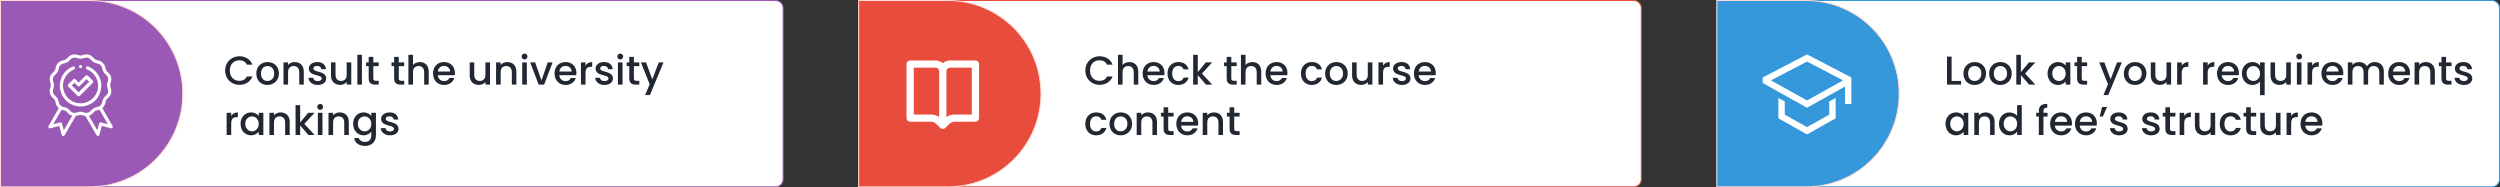 <svg width="1241" height="93" viewBox="0 0 1241 93" fill="none" xmlns="http://www.w3.org/2000/svg">
<rect x="0" y="0" width="1241" height="93" fill="#333333" stroke="none"/>
<path d="M426.25 0.25H811C813.071 0.25 814.75 1.929 814.75 4V89C814.75 91.071 813.071 92.75 811 92.75H426.25V0.25Z" fill="white" stroke="#E74C3C" stroke-width="0.5"/>
<path d="M426.25 0.25H470.5C496.043 0.25 516.75 20.957 516.75 46.5C516.75 72.043 496.043 92.75 470.5 92.75H426.25V0.25Z" fill="#E74C3C" stroke="#FFDAD2" stroke-width="0.5"/>
<path d="M538.74 35.02C538.74 39.2 541.92 42.12 545.84 42.12C548.74 42.12 551.24 40.68 552.3 37.96H549.56C548.82 39.44 547.5 40.14 545.84 40.14C543.08 40.14 541.08 38.16 541.08 35.02C541.08 31.88 543.08 29.92 545.84 29.92C547.5 29.92 548.82 30.62 549.56 32.1H552.3C551.24 29.38 548.74 27.92 545.84 27.92C541.92 27.92 538.74 30.86 538.74 35.02ZM554.969 42H557.249V35.84C557.249 33.82 558.349 32.78 560.029 32.78C561.689 32.78 562.789 33.82 562.789 35.84V42H565.049V35.5C565.049 32.42 563.129 30.8 560.669 30.8C559.249 30.8 558.009 31.34 557.249 32.26V27.2H554.969V42ZM572.597 32.72C574.297 32.72 575.637 33.8 575.677 35.5H569.577C569.817 33.76 571.057 32.72 572.597 32.72ZM577.757 38.72H575.297C574.877 39.58 574.097 40.26 572.697 40.26C571.017 40.26 569.717 39.16 569.557 37.34H577.977C578.037 36.96 578.057 36.6 578.057 36.22C578.057 32.98 575.837 30.8 572.697 30.8C569.437 30.8 567.197 33.02 567.197 36.48C567.197 39.94 569.537 42.18 572.697 42.18C575.397 42.18 577.137 40.64 577.757 38.72ZM579.541 36.48C579.541 39.94 581.781 42.18 584.941 42.18C587.641 42.18 589.401 40.68 590.021 38.52H587.561C587.141 39.66 586.301 40.26 584.941 40.26C583.101 40.26 581.881 38.9 581.881 36.48C581.881 34.08 583.101 32.72 584.941 32.72C586.301 32.72 587.181 33.4 587.561 34.46H590.021C589.401 32.14 587.641 30.8 584.941 30.8C581.781 30.8 579.541 33.04 579.541 36.48ZM592.293 42H594.573V37.26L598.653 42H601.733L596.653 36.5L601.733 30.98H598.573L594.573 35.8V27.2H592.293V42ZM608.923 38.94C608.923 41.18 610.143 42 612.103 42H613.903V40.1H612.503C611.543 40.1 611.223 39.76 611.223 38.94V32.84H613.903V30.98H611.223V28.24H608.923V30.98H607.623V32.84H608.923V38.94ZM616.004 42H618.284V35.84C618.284 33.82 619.384 32.78 621.064 32.78C622.724 32.78 623.824 33.82 623.824 35.84V42H626.084V35.5C626.084 32.42 624.164 30.8 621.704 30.8C620.284 30.8 619.044 31.34 618.284 32.26V27.2H616.004V42ZM633.632 32.72C635.332 32.72 636.672 33.8 636.712 35.5H630.612C630.852 33.76 632.092 32.72 633.632 32.72ZM638.792 38.72H636.332C635.912 39.58 635.132 40.26 633.732 40.26C632.052 40.26 630.752 39.16 630.592 37.34H639.012C639.072 36.96 639.092 36.6 639.092 36.22C639.092 32.98 636.872 30.8 633.732 30.8C630.472 30.8 628.232 33.02 628.232 36.48C628.232 39.94 630.572 42.18 633.732 42.18C636.432 42.18 638.172 40.64 638.792 38.72ZM645.771 36.48C645.771 39.94 648.011 42.18 651.171 42.18C653.871 42.18 655.631 40.68 656.251 38.52H653.791C653.371 39.66 652.531 40.26 651.171 40.26C649.331 40.26 648.111 38.9 648.111 36.48C648.111 34.08 649.331 32.72 651.171 32.72C652.531 32.72 653.411 33.4 653.791 34.46H656.251C655.631 32.14 653.871 30.8 651.171 30.8C648.011 30.8 645.771 33.04 645.771 36.48ZM669.023 36.48C669.023 33.02 666.543 30.8 663.403 30.8C660.263 30.8 657.783 33.02 657.783 36.48C657.783 39.94 660.163 42.18 663.303 42.18C666.463 42.18 669.023 39.94 669.023 36.48ZM660.103 36.48C660.103 33.98 661.643 32.78 663.363 32.78C665.063 32.78 666.683 33.98 666.683 36.48C666.683 38.98 665.003 40.2 663.303 40.2C661.583 40.2 660.103 38.98 660.103 36.48ZM681.257 30.98H678.977V37.12C678.977 39.14 677.877 40.18 676.197 40.18C674.537 40.18 673.437 39.14 673.437 37.12V30.98H671.177V37.46C671.177 40.54 673.137 42.16 675.717 42.16C677.017 42.16 678.257 41.62 678.977 40.68V42H681.257V30.98ZM686.546 36.2C686.546 33.86 687.586 33.16 689.266 33.16H689.846V30.8C688.286 30.8 687.186 31.48 686.546 32.58V30.98H684.266V42H686.546V36.2ZM700.161 38.92C700.041 34.94 693.821 36.18 693.821 33.96C693.821 33.22 694.461 32.72 695.681 32.72C696.921 32.72 697.661 33.38 697.741 34.34H700.021C699.901 32.14 698.261 30.8 695.761 30.8C693.161 30.8 691.521 32.22 691.521 33.98C691.521 38.02 697.921 36.78 697.921 38.94C697.921 39.7 697.221 40.26 695.901 40.26C694.641 40.26 693.781 39.52 693.701 38.62H691.341C691.441 40.62 693.301 42.18 695.941 42.18C698.541 42.18 700.161 40.78 700.161 38.92ZM707.265 32.72C708.965 32.72 710.305 33.8 710.345 35.5H704.245C704.485 33.76 705.725 32.72 707.265 32.72ZM712.425 38.72H709.965C709.545 39.58 708.765 40.26 707.365 40.26C705.685 40.26 704.385 39.16 704.225 37.34H712.645C712.705 36.96 712.725 36.6 712.725 36.22C712.725 32.98 710.505 30.8 707.365 30.8C704.105 30.8 701.865 33.02 701.865 36.48C701.865 39.94 704.205 42.18 707.365 42.18C710.065 42.18 711.805 40.64 712.425 38.72ZM538.74 61.48C538.74 64.94 540.98 67.18 544.14 67.18C546.84 67.18 548.6 65.68 549.22 63.52H546.76C546.34 64.66 545.5 65.26 544.14 65.26C542.3 65.26 541.08 63.9 541.08 61.48C541.08 59.08 542.3 57.72 544.14 57.72C545.5 57.72 546.38 58.4 546.76 59.46H549.22C548.6 57.14 546.84 55.8 544.14 55.8C540.98 55.8 538.74 58.04 538.74 61.48ZM561.992 61.48C561.992 58.02 559.512 55.8 556.372 55.8C553.232 55.8 550.752 58.02 550.752 61.48C550.752 64.94 553.132 67.18 556.272 67.18C559.432 67.18 561.992 64.94 561.992 61.48ZM553.072 61.48C553.072 58.98 554.612 57.78 556.332 57.78C558.032 57.78 559.652 58.98 559.652 61.48C559.652 63.98 557.972 65.2 556.272 65.2C554.552 65.2 553.072 63.98 553.072 61.48ZM572.066 67H574.326V60.5C574.326 57.42 572.386 55.8 569.806 55.8C568.486 55.8 567.266 56.34 566.526 57.24V55.98H564.246V67H566.526V60.84C566.526 58.82 567.626 57.78 569.306 57.78C570.966 57.78 572.066 58.82 572.066 60.84V67ZM577.594 63.94C577.594 66.18 578.814 67 580.774 67H582.574V65.1H581.174C580.214 65.1 579.894 64.76 579.894 63.94V57.84H582.574V55.98H579.894V53.24H577.594V55.98H576.294V57.84H577.594V63.94ZM589.316 57.72C591.016 57.72 592.356 58.8 592.396 60.5H586.296C586.536 58.76 587.776 57.72 589.316 57.72ZM594.476 63.72H592.016C591.596 64.58 590.816 65.26 589.416 65.26C587.736 65.26 586.436 64.16 586.276 62.34H594.696C594.756 61.96 594.776 61.6 594.776 61.22C594.776 57.98 592.556 55.8 589.416 55.8C586.156 55.8 583.916 58.02 583.916 61.48C583.916 64.94 586.256 67.18 589.416 67.18C592.116 67.18 593.856 65.64 594.476 63.72ZM604.84 67H607.1V60.5C607.1 57.42 605.16 55.8 602.58 55.8C601.26 55.8 600.04 56.34 599.3 57.24V55.98H597.02V67H599.3V60.84C599.3 58.82 600.4 57.78 602.08 57.78C603.74 57.78 604.84 58.82 604.84 60.84V67ZM610.368 63.94C610.368 66.18 611.588 67 613.548 67H615.348V65.1H613.948C612.988 65.1 612.668 64.76 612.668 63.94V57.84H615.348V55.98H612.668V53.24H610.368V55.98H609.068V57.84H610.368V63.94Z" fill="#212832"/>
<path d="M0.25 0.25H385C387.071 0.25 388.75 1.929 388.75 4V89C388.75 91.071 387.071 92.75 385 92.75H0.25V0.25Z" fill="white" stroke="#9B59B6" stroke-width="0.5"/>
<path d="M0.25 0.25H44.5C70.043 0.25 90.75 20.957 90.75 46.5C90.75 72.043 70.043 92.75 44.5 92.75H0.25V0.25Z" fill="#9B59B6" stroke="#FFDAD2" stroke-width="0.5"/>
<path d="M111.74 35.02C111.74 39.2 114.92 42.12 118.84 42.12C121.74 42.12 124.24 40.68 125.3 37.96H122.56C121.82 39.44 120.5 40.14 118.84 40.14C116.08 40.14 114.08 38.16 114.08 35.02C114.08 31.88 116.08 29.92 118.84 29.92C120.5 29.92 121.82 30.62 122.56 32.1H125.3C124.24 29.38 121.74 27.92 118.84 27.92C114.92 27.92 111.74 30.86 111.74 35.02ZM138.469 36.48C138.469 33.02 135.989 30.8 132.849 30.8C129.709 30.8 127.229 33.02 127.229 36.48C127.229 39.94 129.609 42.18 132.749 42.18C135.909 42.18 138.469 39.94 138.469 36.48ZM129.549 36.48C129.549 33.98 131.089 32.78 132.809 32.78C134.509 32.78 136.129 33.98 136.129 36.48C136.129 38.98 134.449 40.2 132.749 40.2C131.029 40.2 129.549 38.98 129.549 36.48ZM148.543 42H150.803V35.5C150.803 32.42 148.863 30.8 146.283 30.8C144.963 30.8 143.743 31.34 143.003 32.24V30.98H140.723V42H143.003V35.84C143.003 33.82 144.103 32.78 145.783 32.78C147.443 32.78 148.543 33.82 148.543 35.84V42ZM161.931 38.92C161.811 34.94 155.591 36.18 155.591 33.96C155.591 33.22 156.231 32.72 157.451 32.72C158.691 32.72 159.431 33.38 159.511 34.34H161.791C161.671 32.14 160.031 30.8 157.531 30.8C154.931 30.8 153.291 32.22 153.291 33.98C153.291 38.02 159.691 36.78 159.691 38.94C159.691 39.7 158.991 40.26 157.671 40.26C156.411 40.26 155.551 39.52 155.471 38.62H153.111C153.211 40.62 155.071 42.18 157.711 42.18C160.311 42.18 161.931 40.78 161.931 38.92ZM174.375 30.98H172.095V37.12C172.095 39.14 170.995 40.18 169.315 40.18C167.655 40.18 166.555 39.14 166.555 37.12V30.98H164.295V37.46C164.295 40.54 166.255 42.16 168.835 42.16C170.135 42.16 171.375 41.62 172.095 40.68V42H174.375V30.98ZM177.383 42H179.663V27.2H177.383V42ZM183.016 38.94C183.016 41.18 184.236 42 186.196 42H187.996V40.1H186.596C185.636 40.1 185.316 39.76 185.316 38.94V32.84H187.996V30.98H185.316V28.24H183.016V30.98H181.716V32.84H183.016V38.94ZM195.653 38.94C195.653 41.18 196.873 42 198.833 42H200.633V40.1H199.233C198.273 40.1 197.953 39.76 197.953 38.94V32.84H200.633V30.98H197.953V28.24H195.653V30.98H194.353V32.84H195.653V38.94ZM202.734 42H205.014V35.84C205.014 33.82 206.114 32.78 207.794 32.78C209.454 32.78 210.554 33.82 210.554 35.84V42H212.814V35.5C212.814 32.42 210.894 30.8 208.434 30.8C207.014 30.8 205.774 31.34 205.014 32.26V27.2H202.734V42ZM220.363 32.72C222.063 32.72 223.403 33.8 223.443 35.5H217.343C217.583 33.76 218.823 32.72 220.363 32.72ZM225.523 38.72H223.063C222.643 39.58 221.863 40.26 220.463 40.26C218.783 40.26 217.483 39.16 217.323 37.34H225.743C225.803 36.96 225.823 36.6 225.823 36.22C225.823 32.98 223.603 30.8 220.463 30.8C217.203 30.8 214.963 33.02 214.963 36.48C214.963 39.94 217.303 42.18 220.463 42.18C223.163 42.18 224.903 40.64 225.523 38.72ZM243.242 30.98H240.962V37.12C240.962 39.14 239.862 40.18 238.182 40.18C236.522 40.18 235.422 39.14 235.422 37.12V30.98H233.162V37.46C233.162 40.54 235.122 42.16 237.702 42.16C239.002 42.16 240.242 41.62 240.962 40.68V42H243.242V30.98ZM254.07 42H256.33V35.5C256.33 32.42 254.39 30.8 251.81 30.8C250.49 30.8 249.27 31.34 248.53 32.24V30.98H246.25V42H248.53V35.84C248.53 33.82 249.63 32.78 251.31 32.78C252.97 32.78 254.07 33.82 254.07 35.84V42ZM259.238 42H261.518V30.98H259.238V42ZM260.398 29.52C261.198 29.52 261.838 28.88 261.838 28.06C261.838 27.24 261.198 26.6 260.398 26.6C259.578 26.6 258.938 27.24 258.938 28.06C258.938 28.88 259.578 29.52 260.398 29.52ZM263.212 30.98L267.392 42H270.112L274.312 30.98H271.892L268.772 39.96L265.652 30.98H263.212ZM280.675 32.72C282.375 32.72 283.715 33.8 283.755 35.5H277.655C277.895 33.76 279.135 32.72 280.675 32.72ZM285.835 38.72H283.375C282.955 39.58 282.175 40.26 280.775 40.26C279.095 40.26 277.795 39.16 277.635 37.34H286.055C286.115 36.96 286.135 36.6 286.135 36.22C286.135 32.98 283.915 30.8 280.775 30.8C277.515 30.8 275.275 33.02 275.275 36.48C275.275 39.94 277.615 42.18 280.775 42.18C283.475 42.18 285.215 40.64 285.835 38.72ZM290.659 36.2C290.659 33.86 291.699 33.16 293.379 33.16H293.959V30.8C292.399 30.8 291.299 31.48 290.659 32.58V30.98H288.379V42H290.659V36.2ZM304.275 38.92C304.155 34.94 297.935 36.18 297.935 33.96C297.935 33.22 298.575 32.72 299.795 32.72C301.035 32.72 301.775 33.38 301.855 34.34H304.135C304.015 32.14 302.375 30.8 299.875 30.8C297.275 30.8 295.635 32.22 295.635 33.98C295.635 38.02 302.035 36.78 302.035 38.94C302.035 39.7 301.335 40.26 300.015 40.26C298.755 40.26 297.895 39.52 297.815 38.62H295.455C295.555 40.62 297.415 42.18 300.055 42.18C302.655 42.18 304.275 40.78 304.275 38.92ZM306.738 42H309.018V30.98H306.738V42ZM307.898 29.52C308.698 29.52 309.338 28.88 309.338 28.06C309.338 27.24 308.698 26.6 307.898 26.6C307.078 26.6 306.438 27.24 306.438 28.06C306.438 28.88 307.078 29.52 307.898 29.52ZM312.372 38.94C312.372 41.18 313.592 42 315.552 42H317.352V40.1H315.952C314.992 40.1 314.672 39.76 314.672 38.94V32.84H317.352V30.98H314.672V28.24H312.372V30.98H311.072V32.84H312.372V38.94ZM323.793 39.38L320.693 30.98H318.153L322.493 41.82L320.253 47.18H322.613L329.373 30.98H327.013L323.793 39.38ZM114.78 61.2C114.78 58.86 115.82 58.16 117.5 58.16H118.08V55.8C116.52 55.8 115.42 56.48 114.78 57.58V55.98H112.5V67H114.78V61.2ZM119.416 61.44C119.416 64.84 121.716 67.18 124.576 67.18C126.416 67.18 127.736 66.3 128.436 65.36V67H130.736V55.98H128.436V57.58C127.756 56.68 126.476 55.8 124.616 55.8C121.716 55.8 119.416 58.04 119.416 61.44ZM128.436 61.48C128.436 63.86 126.816 65.2 125.096 65.2C123.396 65.2 121.756 63.82 121.756 61.44C121.756 59.06 123.396 57.78 125.096 57.78C126.816 57.78 128.436 59.12 128.436 61.48ZM141.55 67H143.81V60.5C143.81 57.42 141.87 55.8 139.29 55.8C137.97 55.8 136.75 56.34 136.01 57.24V55.98H133.73V67H136.01V60.84C136.01 58.82 137.11 57.78 138.79 57.78C140.45 57.78 141.55 58.82 141.55 60.84V67ZM146.719 67H148.999V62.26L153.079 67H156.159L151.079 61.5L156.159 55.98H152.999L148.999 60.8V52.2H146.719V67ZM157.793 67H160.073V55.98H157.793V67ZM158.953 54.52C159.753 54.52 160.393 53.88 160.393 53.06C160.393 52.24 159.753 51.6 158.953 51.6C158.133 51.6 157.493 52.24 157.493 53.06C157.493 53.88 158.133 54.52 158.953 54.52ZM170.886 67H173.146V60.5C173.146 57.42 171.206 55.8 168.626 55.8C167.306 55.8 166.086 56.34 165.346 57.24V55.98H163.066V67H165.346V60.84C165.346 58.82 166.446 57.78 168.126 57.78C169.786 57.78 170.886 58.82 170.886 60.84V67ZM175.295 61.44C175.295 64.84 177.595 67.18 180.495 67.18C182.295 67.18 183.615 66.28 184.315 65.34V67.18C184.315 69.38 182.995 70.46 181.235 70.46C179.655 70.46 178.435 69.68 178.095 68.54H175.835C176.115 70.98 178.295 72.44 181.235 72.44C184.675 72.44 186.615 70.18 186.615 67.18V55.98H184.315V57.58C183.635 56.64 182.295 55.8 180.495 55.8C177.595 55.8 175.295 58.04 175.295 61.44ZM184.315 61.48C184.315 63.86 182.695 65.2 180.975 65.2C179.275 65.2 177.635 63.82 177.635 61.44C177.635 59.06 179.275 57.78 180.975 57.78C182.695 57.78 184.315 59.12 184.315 61.48ZM197.829 63.92C197.709 59.94 191.489 61.18 191.489 58.96C191.489 58.22 192.129 57.72 193.349 57.72C194.589 57.72 195.329 58.38 195.409 59.34H197.689C197.569 57.14 195.929 55.8 193.429 55.8C190.829 55.8 189.189 57.22 189.189 58.98C189.189 63.02 195.589 61.78 195.589 63.94C195.589 64.7 194.889 65.26 193.569 65.26C192.309 65.26 191.449 64.52 191.369 63.62H189.009C189.109 65.62 190.969 67.18 193.609 67.18C196.209 67.18 197.829 65.78 197.829 63.92Z" fill="#212832"/>
<path d="M852.25 0.25H1237C1239.07 0.25 1240.75 1.929 1240.75 4V89C1240.75 91.071 1239.07 92.75 1237 92.75H852.25V0.25Z" fill="white" stroke="#3498DB" stroke-width="0.5"/>
<path d="M852.25 0.25H896.5C922.043 0.25 942.75 20.957 942.75 46.5C942.75 72.043 922.043 92.75 896.5 92.75H852.25V0.25Z" fill="#3498DB" stroke="#FFDAD2" stroke-width="0.5"/>
<path d="M966.5 28.1V42H973.48V40.16H968.78V28.1H966.5ZM985.887 36.48C985.887 33.02 983.407 30.8 980.267 30.8C977.127 30.8 974.647 33.02 974.647 36.48C974.647 39.94 977.027 42.18 980.167 42.18C983.327 42.18 985.887 39.94 985.887 36.48ZM976.967 36.48C976.967 33.98 978.507 32.78 980.227 32.78C981.927 32.78 983.547 33.98 983.547 36.48C983.547 38.98 981.867 40.2 980.167 40.2C978.447 40.2 976.967 38.98 976.967 36.48ZM998.641 36.48C998.641 33.02 996.161 30.8 993.021 30.8C989.881 30.8 987.401 33.02 987.401 36.48C987.401 39.94 989.781 42.18 992.921 42.18C996.081 42.18 998.641 39.94 998.641 36.48ZM989.721 36.48C989.721 33.98 991.261 32.78 992.981 32.78C994.681 32.78 996.301 33.98 996.301 36.48C996.301 38.98 994.621 40.2 992.921 40.2C991.201 40.2 989.721 38.98 989.721 36.48ZM1000.89 42H1003.17V37.26L1007.25 42H1010.33L1005.25 36.5L1010.33 30.98H1007.17L1003.17 35.8V27.2H1000.89V42ZM1016.4 36.44C1016.4 39.84 1018.7 42.18 1021.56 42.18C1023.4 42.18 1024.72 41.3 1025.42 40.36V42H1027.72V30.98H1025.42V32.58C1024.74 31.68 1023.46 30.8 1021.6 30.8C1018.7 30.8 1016.4 33.04 1016.4 36.44ZM1025.42 36.48C1025.42 38.86 1023.8 40.2 1022.08 40.2C1020.38 40.2 1018.74 38.82 1018.74 36.44C1018.74 34.06 1020.38 32.78 1022.08 32.78C1023.8 32.78 1025.42 34.12 1025.42 36.48ZM1031.08 38.94C1031.08 41.18 1032.3 42 1034.26 42H1036.06V40.1H1034.66C1033.7 40.1 1033.38 39.76 1033.38 38.94V32.84H1036.06V30.98H1033.38V28.24H1031.08V30.98H1029.78V32.84H1031.08V38.94ZM1047.7 39.38L1044.6 30.98H1042.06L1046.4 41.82L1044.16 47.18H1046.52L1053.28 30.98H1050.92L1047.7 39.38ZM1065.5 36.48C1065.5 33.02 1063.02 30.8 1059.88 30.8C1056.74 30.8 1054.26 33.02 1054.26 36.48C1054.26 39.94 1056.64 42.18 1059.78 42.18C1062.94 42.18 1065.5 39.94 1065.5 36.48ZM1056.58 36.48C1056.58 33.98 1058.12 32.78 1059.84 32.78C1061.54 32.78 1063.16 33.98 1063.16 36.48C1063.16 38.98 1061.48 40.2 1059.78 40.2C1058.06 40.2 1056.58 38.98 1056.58 36.48ZM1077.73 30.98H1075.45V37.12C1075.45 39.14 1074.35 40.18 1072.67 40.18C1071.01 40.18 1069.91 39.14 1069.91 37.12V30.98H1067.65V37.46C1067.65 40.54 1069.61 42.16 1072.19 42.16C1073.49 42.16 1074.73 41.62 1075.45 40.68V42H1077.73V30.98ZM1083.02 36.2C1083.02 33.86 1084.06 33.16 1085.74 33.16H1086.32V30.8C1084.76 30.8 1083.66 31.48 1083.02 32.58V30.98H1080.74V42H1083.02V36.2ZM1095.89 36.2C1095.89 33.86 1096.93 33.16 1098.61 33.16H1099.19V30.8C1097.63 30.8 1096.53 31.48 1095.89 32.58V30.98H1093.61V42H1095.89V36.2ZM1105.93 32.72C1107.63 32.72 1108.97 33.8 1109.01 35.5H1102.91C1103.15 33.76 1104.39 32.72 1105.93 32.72ZM1111.09 38.72H1108.63C1108.21 39.58 1107.43 40.26 1106.03 40.26C1104.35 40.26 1103.05 39.16 1102.89 37.34H1111.31C1111.37 36.96 1111.39 36.6 1111.39 36.22C1111.39 32.98 1109.17 30.8 1106.03 30.8C1102.77 30.8 1100.53 33.02 1100.53 36.48C1100.53 39.94 1102.87 42.18 1106.03 42.18C1108.73 42.18 1110.47 40.64 1111.09 38.72ZM1112.87 36.44C1112.87 39.84 1115.17 42.18 1118.01 42.18C1119.87 42.18 1121.25 41.26 1121.89 40.4V47.24H1124.19V30.98H1121.89V32.58C1121.25 31.68 1119.91 30.8 1118.09 30.8C1115.17 30.8 1112.87 33.04 1112.87 36.44ZM1121.89 36.48C1121.89 38.86 1120.27 40.2 1118.55 40.2C1116.85 40.2 1115.21 38.82 1115.21 36.44C1115.21 34.06 1116.85 32.78 1118.55 32.78C1120.27 32.78 1121.89 34.12 1121.89 36.48ZM1137.16 30.98H1134.88V37.12C1134.88 39.14 1133.78 40.18 1132.1 40.18C1130.44 40.18 1129.34 39.14 1129.34 37.12V30.98H1127.08V37.46C1127.08 40.54 1129.04 42.16 1131.62 42.16C1132.92 42.16 1134.16 41.62 1134.88 40.68V42H1137.16V30.98ZM1140.17 42H1142.45V30.98H1140.17V42ZM1141.33 29.52C1142.13 29.52 1142.77 28.88 1142.77 28.06C1142.77 27.24 1142.13 26.6 1141.33 26.6C1140.51 26.6 1139.87 27.24 1139.87 28.06C1139.87 28.88 1140.51 29.52 1141.33 29.52ZM1147.73 36.2C1147.73 33.86 1148.77 33.16 1150.45 33.16H1151.03V30.8C1149.47 30.8 1148.37 31.48 1147.73 32.58V30.98H1145.45V42H1147.73V36.2ZM1157.76 32.72C1159.46 32.72 1160.8 33.8 1160.84 35.5H1154.74C1154.98 33.76 1156.22 32.72 1157.76 32.72ZM1162.92 38.72H1160.46C1160.04 39.58 1159.26 40.26 1157.86 40.26C1156.18 40.26 1154.88 39.16 1154.72 37.34H1163.14C1163.2 36.96 1163.22 36.6 1163.22 36.22C1163.22 32.98 1161 30.8 1157.86 30.8C1154.6 30.8 1152.36 33.02 1152.36 36.48C1152.36 39.94 1154.7 42.18 1157.86 42.18C1160.56 42.18 1162.3 40.64 1162.92 38.72ZM1181.08 42H1183.34V35.5C1183.34 32.42 1181.38 30.8 1178.8 30.8C1177.2 30.8 1175.64 31.64 1174.96 32.98C1174.2 31.54 1172.74 30.8 1171 30.8C1169.68 30.8 1168.48 31.34 1167.74 32.24V30.98H1165.46V42H1167.74V35.84C1167.74 33.82 1168.84 32.78 1170.52 32.78C1172.18 32.78 1173.28 33.82 1173.28 35.84V42H1175.54V35.84C1175.54 33.82 1176.64 32.78 1178.32 32.78C1179.98 32.78 1181.08 33.82 1181.08 35.84V42ZM1190.89 32.72C1192.59 32.72 1193.93 33.8 1193.97 35.5H1187.87C1188.11 33.76 1189.35 32.72 1190.89 32.72ZM1196.05 38.72H1193.59C1193.17 39.58 1192.39 40.26 1190.99 40.26C1189.31 40.26 1188.01 39.16 1187.85 37.34H1196.27C1196.33 36.96 1196.35 36.6 1196.35 36.22C1196.35 32.98 1194.13 30.8 1190.99 30.8C1187.73 30.8 1185.49 33.02 1185.49 36.48C1185.49 39.94 1187.83 42.18 1190.99 42.18C1193.69 42.18 1195.43 40.64 1196.05 38.72ZM1206.41 42H1208.67V35.5C1208.67 32.42 1206.73 30.8 1204.15 30.8C1202.83 30.8 1201.61 31.34 1200.87 32.24V30.98H1198.59V42H1200.87V35.84C1200.87 33.82 1201.97 32.78 1203.65 32.78C1205.31 32.78 1206.41 33.82 1206.41 35.84V42ZM1211.94 38.94C1211.94 41.18 1213.16 42 1215.12 42H1216.92V40.1H1215.52C1214.56 40.1 1214.24 39.76 1214.24 38.94V32.84H1216.92V30.98H1214.24V28.24H1211.94V30.98H1210.64V32.84H1211.94V38.94ZM1227.24 38.92C1227.12 34.94 1220.9 36.18 1220.9 33.96C1220.9 33.22 1221.54 32.72 1222.76 32.72C1224 32.72 1224.74 33.38 1224.82 34.34H1227.1C1226.98 32.14 1225.34 30.8 1222.84 30.8C1220.24 30.8 1218.6 32.22 1218.6 33.98C1218.6 38.02 1225 36.78 1225 38.94C1225 39.7 1224.3 40.26 1222.98 40.26C1221.72 40.26 1220.86 39.52 1220.78 38.62H1218.42C1218.52 40.62 1220.38 42.18 1223.02 42.18C1225.62 42.18 1227.24 40.78 1227.24 38.92ZM965.74 61.44C965.74 64.84 968.04 67.18 970.9 67.18C972.74 67.18 974.06 66.3 974.76 65.36V67H977.06V55.98H974.76V57.58C974.08 56.68 972.8 55.8 970.94 55.8C968.04 55.8 965.74 58.04 965.74 61.44ZM974.76 61.48C974.76 63.86 973.14 65.2 971.42 65.2C969.72 65.2 968.08 63.82 968.08 61.44C968.08 59.06 969.72 57.78 971.42 57.78C973.14 57.78 974.76 59.12 974.76 61.48ZM987.875 67H990.135V60.5C990.135 57.42 988.195 55.8 985.615 55.8C984.295 55.8 983.075 56.34 982.335 57.24V55.98H980.055V67H982.335V60.84C982.335 58.82 983.435 57.78 985.115 57.78C986.775 57.78 987.875 58.82 987.875 60.84V67ZM992.283 61.44C992.283 64.84 994.583 67.18 997.483 67.18C999.283 67.18 1000.6 66.34 1001.3 65.34V67H1003.6V52.2H1001.3V57.52C1000.46 56.48 998.943 55.8 997.503 55.8C994.583 55.8 992.283 58.04 992.283 61.44ZM1001.3 61.48C1001.3 63.86 999.683 65.2 997.963 65.2C996.263 65.2 994.623 63.82 994.623 61.44C994.623 59.06 996.263 57.78 997.963 57.78C999.683 57.78 1001.3 59.12 1001.3 61.48ZM1012.07 67H1014.37V57.84H1016.41V55.98H1014.37V55.2C1014.37 53.94 1014.85 53.46 1016.25 53.46V51.56C1013.37 51.56 1012.07 52.66 1012.07 55.2V55.98H1010.77V57.84H1012.07V67ZM1023.07 57.72C1024.77 57.72 1026.11 58.8 1026.15 60.5H1020.05C1020.29 58.76 1021.53 57.72 1023.07 57.72ZM1028.23 63.72H1025.77C1025.35 64.58 1024.57 65.26 1023.17 65.26C1021.49 65.26 1020.19 64.16 1020.03 62.34H1028.45C1028.51 61.96 1028.53 61.6 1028.53 61.22C1028.53 57.98 1026.31 55.8 1023.17 55.8C1019.91 55.8 1017.67 58.02 1017.67 61.48C1017.67 64.94 1020.01 67.18 1023.17 67.18C1025.87 67.18 1027.61 65.64 1028.23 63.72ZM1035.42 57.72C1037.12 57.72 1038.46 58.8 1038.5 60.5H1032.4C1032.64 58.76 1033.88 57.72 1035.42 57.72ZM1040.58 63.72H1038.12C1037.7 64.58 1036.92 65.26 1035.52 65.26C1033.84 65.26 1032.54 64.16 1032.38 62.34H1040.8C1040.86 61.96 1040.88 61.6 1040.88 61.22C1040.88 57.98 1038.66 55.8 1035.52 55.8C1032.26 55.8 1030.02 58.02 1030.02 61.48C1030.02 64.94 1032.36 67.18 1035.52 67.18C1038.22 67.18 1039.96 65.64 1040.58 63.72ZM1043.86 57.86L1045.96 53.1H1043.48L1042.26 57.86H1043.86ZM1056.18 63.92C1056.06 59.94 1049.84 61.18 1049.84 58.96C1049.84 58.22 1050.48 57.72 1051.7 57.72C1052.94 57.72 1053.68 58.38 1053.76 59.34H1056.04C1055.92 57.14 1054.28 55.8 1051.78 55.8C1049.18 55.8 1047.54 57.22 1047.54 58.98C1047.54 63.02 1053.94 61.78 1053.94 63.94C1053.94 64.7 1053.24 65.26 1051.92 65.26C1050.66 65.26 1049.8 64.52 1049.72 63.62H1047.36C1047.46 65.62 1049.32 67.18 1051.96 67.18C1054.56 67.18 1056.18 65.78 1056.18 63.92ZM1072.06 63.92C1071.94 59.94 1065.72 61.18 1065.72 58.96C1065.72 58.22 1066.36 57.72 1067.58 57.72C1068.82 57.72 1069.56 58.38 1069.64 59.34H1071.92C1071.8 57.14 1070.16 55.8 1067.66 55.8C1065.06 55.8 1063.42 57.22 1063.42 58.98C1063.42 63.02 1069.82 61.78 1069.82 63.94C1069.82 64.7 1069.12 65.26 1067.8 65.26C1066.54 65.26 1065.68 64.52 1065.6 63.62H1063.24C1063.34 65.62 1065.2 67.18 1067.84 67.18C1070.44 67.18 1072.06 65.78 1072.06 63.92ZM1074.89 63.94C1074.89 66.18 1076.11 67 1078.07 67H1079.87V65.1H1078.47C1077.51 65.1 1077.19 64.76 1077.19 63.94V57.84H1079.87V55.98H1077.19V53.24H1074.89V55.98H1073.59V57.84H1074.89V63.94ZM1084.25 61.2C1084.25 58.86 1085.29 58.16 1086.97 58.16H1087.55V55.8C1085.99 55.8 1084.89 56.48 1084.25 57.58V55.98H1081.97V67H1084.25V61.2ZM1099.62 55.98H1097.34V62.12C1097.34 64.14 1096.24 65.18 1094.56 65.18C1092.9 65.18 1091.8 64.14 1091.8 62.12V55.98H1089.54V62.46C1089.54 65.54 1091.5 67.16 1094.08 67.16C1095.38 67.16 1096.62 66.62 1097.34 65.68V67H1099.62V55.98ZM1101.87 61.48C1101.87 64.94 1104.11 67.18 1107.27 67.18C1109.97 67.18 1111.73 65.68 1112.35 63.52H1109.89C1109.47 64.66 1108.63 65.26 1107.27 65.26C1105.43 65.26 1104.21 63.9 1104.21 61.48C1104.21 59.08 1105.43 57.72 1107.27 57.72C1108.63 57.72 1109.51 58.4 1109.89 59.46H1112.35C1111.73 57.14 1109.97 55.8 1107.27 55.8C1104.11 55.8 1101.87 58.04 1101.87 61.48ZM1114.99 63.94C1114.99 66.18 1116.21 67 1118.17 67H1119.97V65.1H1118.57C1117.61 65.1 1117.29 64.76 1117.29 63.94V57.84H1119.97V55.98H1117.29V53.24H1114.99V55.98H1113.69V57.84H1114.99V63.94ZM1132.05 55.98H1129.77V62.12C1129.77 64.14 1128.67 65.18 1126.99 65.18C1125.33 65.18 1124.23 64.14 1124.23 62.12V55.98H1121.97V62.46C1121.97 65.54 1123.93 67.16 1126.51 67.16C1127.81 67.16 1129.05 66.62 1129.77 65.68V67H1132.05V55.98ZM1137.33 61.2C1137.33 58.86 1138.37 58.16 1140.05 58.16H1140.63V55.8C1139.07 55.8 1137.97 56.48 1137.33 57.58V55.98H1135.05V67H1137.33V61.2ZM1147.37 57.72C1149.07 57.72 1150.41 58.8 1150.45 60.5H1144.35C1144.59 58.76 1145.83 57.72 1147.37 57.72ZM1152.53 63.72H1150.07C1149.65 64.58 1148.87 65.26 1147.47 65.26C1145.79 65.26 1144.49 64.16 1144.33 62.34H1152.75C1152.81 61.96 1152.83 61.6 1152.83 61.22C1152.83 57.98 1150.61 55.8 1147.47 55.8C1144.21 55.8 1141.97 58.02 1141.97 61.48C1141.97 64.94 1144.31 67.18 1147.47 67.18C1150.17 67.18 1151.91 65.64 1152.53 63.72Z" fill="#212832"/>
<path d="M31.121 67.527C30.804 67.316 30.635 67.02 30.54 66.639C30.191 65.276 29.81 63.923 29.44 62.517C28.944 62.644 28.468 62.77 27.992 62.897C27.073 63.14 26.163 63.383 25.244 63.637C24.842 63.754 24.451 63.796 24.166 63.415C23.88 63.045 24.007 62.686 24.219 62.316C25.815 59.557 27.4 56.788 29.007 54.039C29.166 53.775 29.155 53.638 28.922 53.416C28.151 52.697 27.728 51.788 27.569 50.752C27.453 49.97 27.083 49.346 26.491 48.839C24.726 47.316 24.261 45.562 25.032 43.374C25.286 42.644 25.286 41.936 25.022 41.207C24.261 39.04 24.747 37.254 26.502 35.752C27.083 35.256 27.443 34.632 27.569 33.871C27.939 31.715 29.345 30.288 31.48 29.928C32.294 29.791 32.95 29.41 33.489 28.765C34.863 27.116 36.776 26.599 38.785 27.328C39.577 27.613 40.338 27.624 41.131 27.328C43.14 26.599 45.032 27.095 46.406 28.723C46.977 29.4 47.674 29.801 48.552 29.939C50.486 30.245 52.008 31.767 52.325 33.702C52.463 34.579 52.854 35.277 53.541 35.848C55.169 37.222 55.666 39.114 54.936 41.122C54.651 41.915 54.651 42.676 54.936 43.469C55.676 45.498 55.148 47.412 53.477 48.796C52.907 49.272 52.505 49.843 52.399 50.583C52.209 51.788 51.723 52.813 50.771 53.638C50.845 53.775 50.909 53.902 50.983 54.018C52.547 56.735 54.112 59.451 55.687 62.168C55.75 62.274 55.803 62.369 55.866 62.474C56.046 62.792 56.057 63.109 55.824 63.394C55.592 63.679 55.295 63.754 54.936 63.658C53.572 63.288 52.219 62.929 50.856 62.57C50.771 62.548 50.676 62.527 50.549 62.506C50.306 63.415 50.063 64.314 49.82 65.212C49.693 65.677 49.545 66.153 49.45 66.629C49.376 67.009 49.186 67.305 48.869 67.516C48.71 67.516 48.552 67.516 48.393 67.516C48.192 67.305 47.928 67.125 47.78 66.872C46.046 63.891 44.324 60.9 42.59 57.908C42.505 57.76 42.368 57.612 42.22 57.559C41.829 57.422 41.406 57.348 41.004 57.221C40.307 56.988 39.609 56.988 38.911 57.231C38.605 57.337 38.288 57.464 37.971 57.506C37.664 57.549 37.527 57.707 37.379 57.94C35.666 60.921 33.943 63.901 32.22 66.872C32.072 67.115 31.819 67.305 31.607 67.516C31.438 67.527 31.28 67.527 31.121 67.527ZM37.305 28.586C36.174 28.617 35.37 28.945 34.789 29.685C33.965 30.71 32.918 31.313 31.618 31.524C30.286 31.746 29.356 32.708 29.144 34.051C28.954 35.266 28.394 36.249 27.453 37.042C26.29 38.004 25.963 39.209 26.481 40.615C26.904 41.757 26.904 42.877 26.481 44.008C25.973 45.403 26.28 46.608 27.421 47.56C28.383 48.363 28.954 49.367 29.155 50.614C29.366 51.936 30.339 52.908 31.66 53.12C32.897 53.321 33.901 53.891 34.715 54.853C35.666 55.995 36.871 56.301 38.267 55.794C39.408 55.371 40.529 55.371 41.66 55.794C43.055 56.312 44.281 55.974 45.243 54.822C46.015 53.891 46.998 53.331 48.192 53.13C49.598 52.898 50.518 52.01 50.771 50.604C50.993 49.357 51.564 48.331 52.547 47.528C53.625 46.64 53.964 45.393 53.477 44.082C53.033 42.888 53.033 41.725 53.477 40.53C53.964 39.22 53.647 37.993 52.579 37.105C51.585 36.281 51.004 35.266 50.782 33.998C50.539 32.624 49.651 31.746 48.287 31.493C47.103 31.281 46.099 30.774 45.317 29.844C44.281 28.607 43.129 28.29 41.607 28.84C40.518 29.231 39.45 29.231 38.362 28.84C37.939 28.713 37.527 28.639 37.305 28.586ZM44.112 57.422C45.518 59.853 46.882 62.221 48.298 64.673C48.372 64.43 48.404 64.293 48.446 64.155C48.689 63.267 48.922 62.379 49.165 61.481C49.334 60.857 49.693 60.656 50.317 60.815C50.666 60.9 51.004 61.005 51.342 61.09C52.05 61.28 52.759 61.46 53.53 61.66C52.114 59.208 50.74 56.83 49.387 54.483C48.974 54.568 48.636 54.642 48.287 54.716C47.632 54.843 47.04 55.117 46.628 55.635C45.972 56.449 45.19 57.094 44.112 57.422ZM31.66 64.684C33.087 62.221 34.451 59.842 35.846 57.443C34.768 57.115 33.965 56.481 33.299 55.657C32.897 55.16 32.337 54.885 31.713 54.748C31.343 54.663 30.973 54.599 30.561 54.515C29.197 56.862 27.823 59.229 26.417 61.682C27.527 61.386 28.542 61.111 29.557 60.836C30.307 60.635 30.624 60.825 30.825 61.587C31.089 62.58 31.354 63.574 31.66 64.684Z" fill="white"/>
<path d="M29.672 42.549C29.693 38.48 32.156 34.727 35.898 33.131C35.982 33.099 36.067 33.057 36.151 33.025C36.606 32.867 37.039 33.036 37.209 33.448C37.378 33.86 37.209 34.273 36.754 34.484C36.384 34.664 36.004 34.822 35.655 35.023C32.515 36.788 30.75 40.488 31.384 43.966C32.071 47.729 34.904 50.572 38.551 51.154C43.371 51.925 47.842 48.691 48.603 43.892C49.217 40.002 47.113 36.186 43.466 34.59C43.392 34.558 43.318 34.526 43.244 34.495C42.769 34.273 42.578 33.86 42.758 33.438C42.938 33.015 43.371 32.846 43.847 33.036C45.073 33.533 46.183 34.22 47.113 35.15C49.956 38.036 50.971 41.482 49.861 45.382C48.762 49.251 46.119 51.693 42.208 52.602C36.289 53.986 30.391 49.727 29.767 43.68C29.725 43.31 29.704 42.93 29.672 42.549Z" fill="white"/>
<path d="M39.056 40.995C40.156 39.896 41.213 38.839 42.259 37.782C42.862 37.18 43.211 37.18 43.824 37.793C44.532 38.501 45.24 39.209 45.948 39.917C46.403 40.382 46.413 40.795 45.948 41.249C43.877 43.321 41.805 45.393 39.733 47.465C39.268 47.93 38.856 47.94 38.401 47.475C36.921 46.006 35.452 44.526 33.983 43.057C33.539 42.613 33.539 42.2 33.972 41.757C34.733 40.985 35.494 40.224 36.266 39.463C36.689 39.051 37.112 39.051 37.545 39.463C38.052 39.96 38.539 40.467 39.056 40.995ZM43.02 39.262C41.942 40.34 40.885 41.408 39.818 42.475C39.257 43.036 38.877 43.036 38.317 42.465C37.852 42 37.407 41.535 36.964 41.091C36.488 41.566 36.054 42 35.653 42.401C36.784 43.532 37.936 44.695 39.046 45.805C40.779 44.072 42.534 42.317 44.289 40.562C43.898 40.16 43.475 39.727 43.02 39.262Z" fill="white"/>
<path d="M39.999 32.296C40.432 32.306 40.77 32.655 40.77 33.078C40.77 33.501 40.411 33.86 39.988 33.86C39.555 33.86 39.185 33.48 39.196 33.046C39.206 32.624 39.555 32.296 39.999 32.296Z" fill="white"/>
<path d="M484.2 30H471.6C470.267 30.005 468.984 30.502 468 31.396C467.016 30.502 465.733 30.005 464.4 30H451.8C451.323 30 450.865 30.189 450.527 30.524C450.19 30.86 450 31.315 450 31.79V58.632C450 59.107 450.19 59.562 450.527 59.897C450.865 60.233 451.323 60.421 451.8 60.421H462.164C463.111 60.421 464.04 60.804 464.71 61.47L466.727 63.476C466.744 63.492 466.765 63.498 466.781 63.514C466.936 63.655 467.109 63.78 467.311 63.864H467.314C467.753 64.045 468.247 64.045 468.686 63.864H468.689C468.891 63.78 469.064 63.655 469.219 63.514C469.235 63.498 469.256 63.492 469.273 63.476L471.29 61.47C471.967 60.801 472.881 60.425 473.836 60.421H484.2C484.677 60.421 485.135 60.233 485.473 59.897C485.81 59.562 486 59.107 486 58.632V31.79C486 31.315 485.81 30.86 485.473 30.524C485.135 30.189 484.677 30 484.2 30V30ZM462.164 56.843H453.6V33.579H464.4C465.394 33.579 466.2 34.383 466.2 35.368V58.075C465.007 57.276 463.603 56.847 462.164 56.843V56.843ZM482.4 56.843H473.836C472.397 56.843 470.984 57.283 469.8 58.075V35.368C469.8 34.383 470.606 33.579 471.6 33.579H482.4V56.843Z" fill="white"/>
<path d="M908.056 56.907L897.001 63.105L885.947 56.907V50.359L882.789 48.611V58.748L897.001 66.717L911.214 58.748V48.611L908.056 50.359V56.907V56.907Z" fill="white"/>
<path d="M897 27L875 38.461V41.198L897 53.478L915.857 42.953V51.672H919V38.461L897 27ZM912.714 41.094L909.571 42.849L897 49.866L884.429 42.849L881.286 41.094L879.107 39.879L897 30.557L914.893 39.879L912.714 41.094Z" fill="white"/>
</svg>

